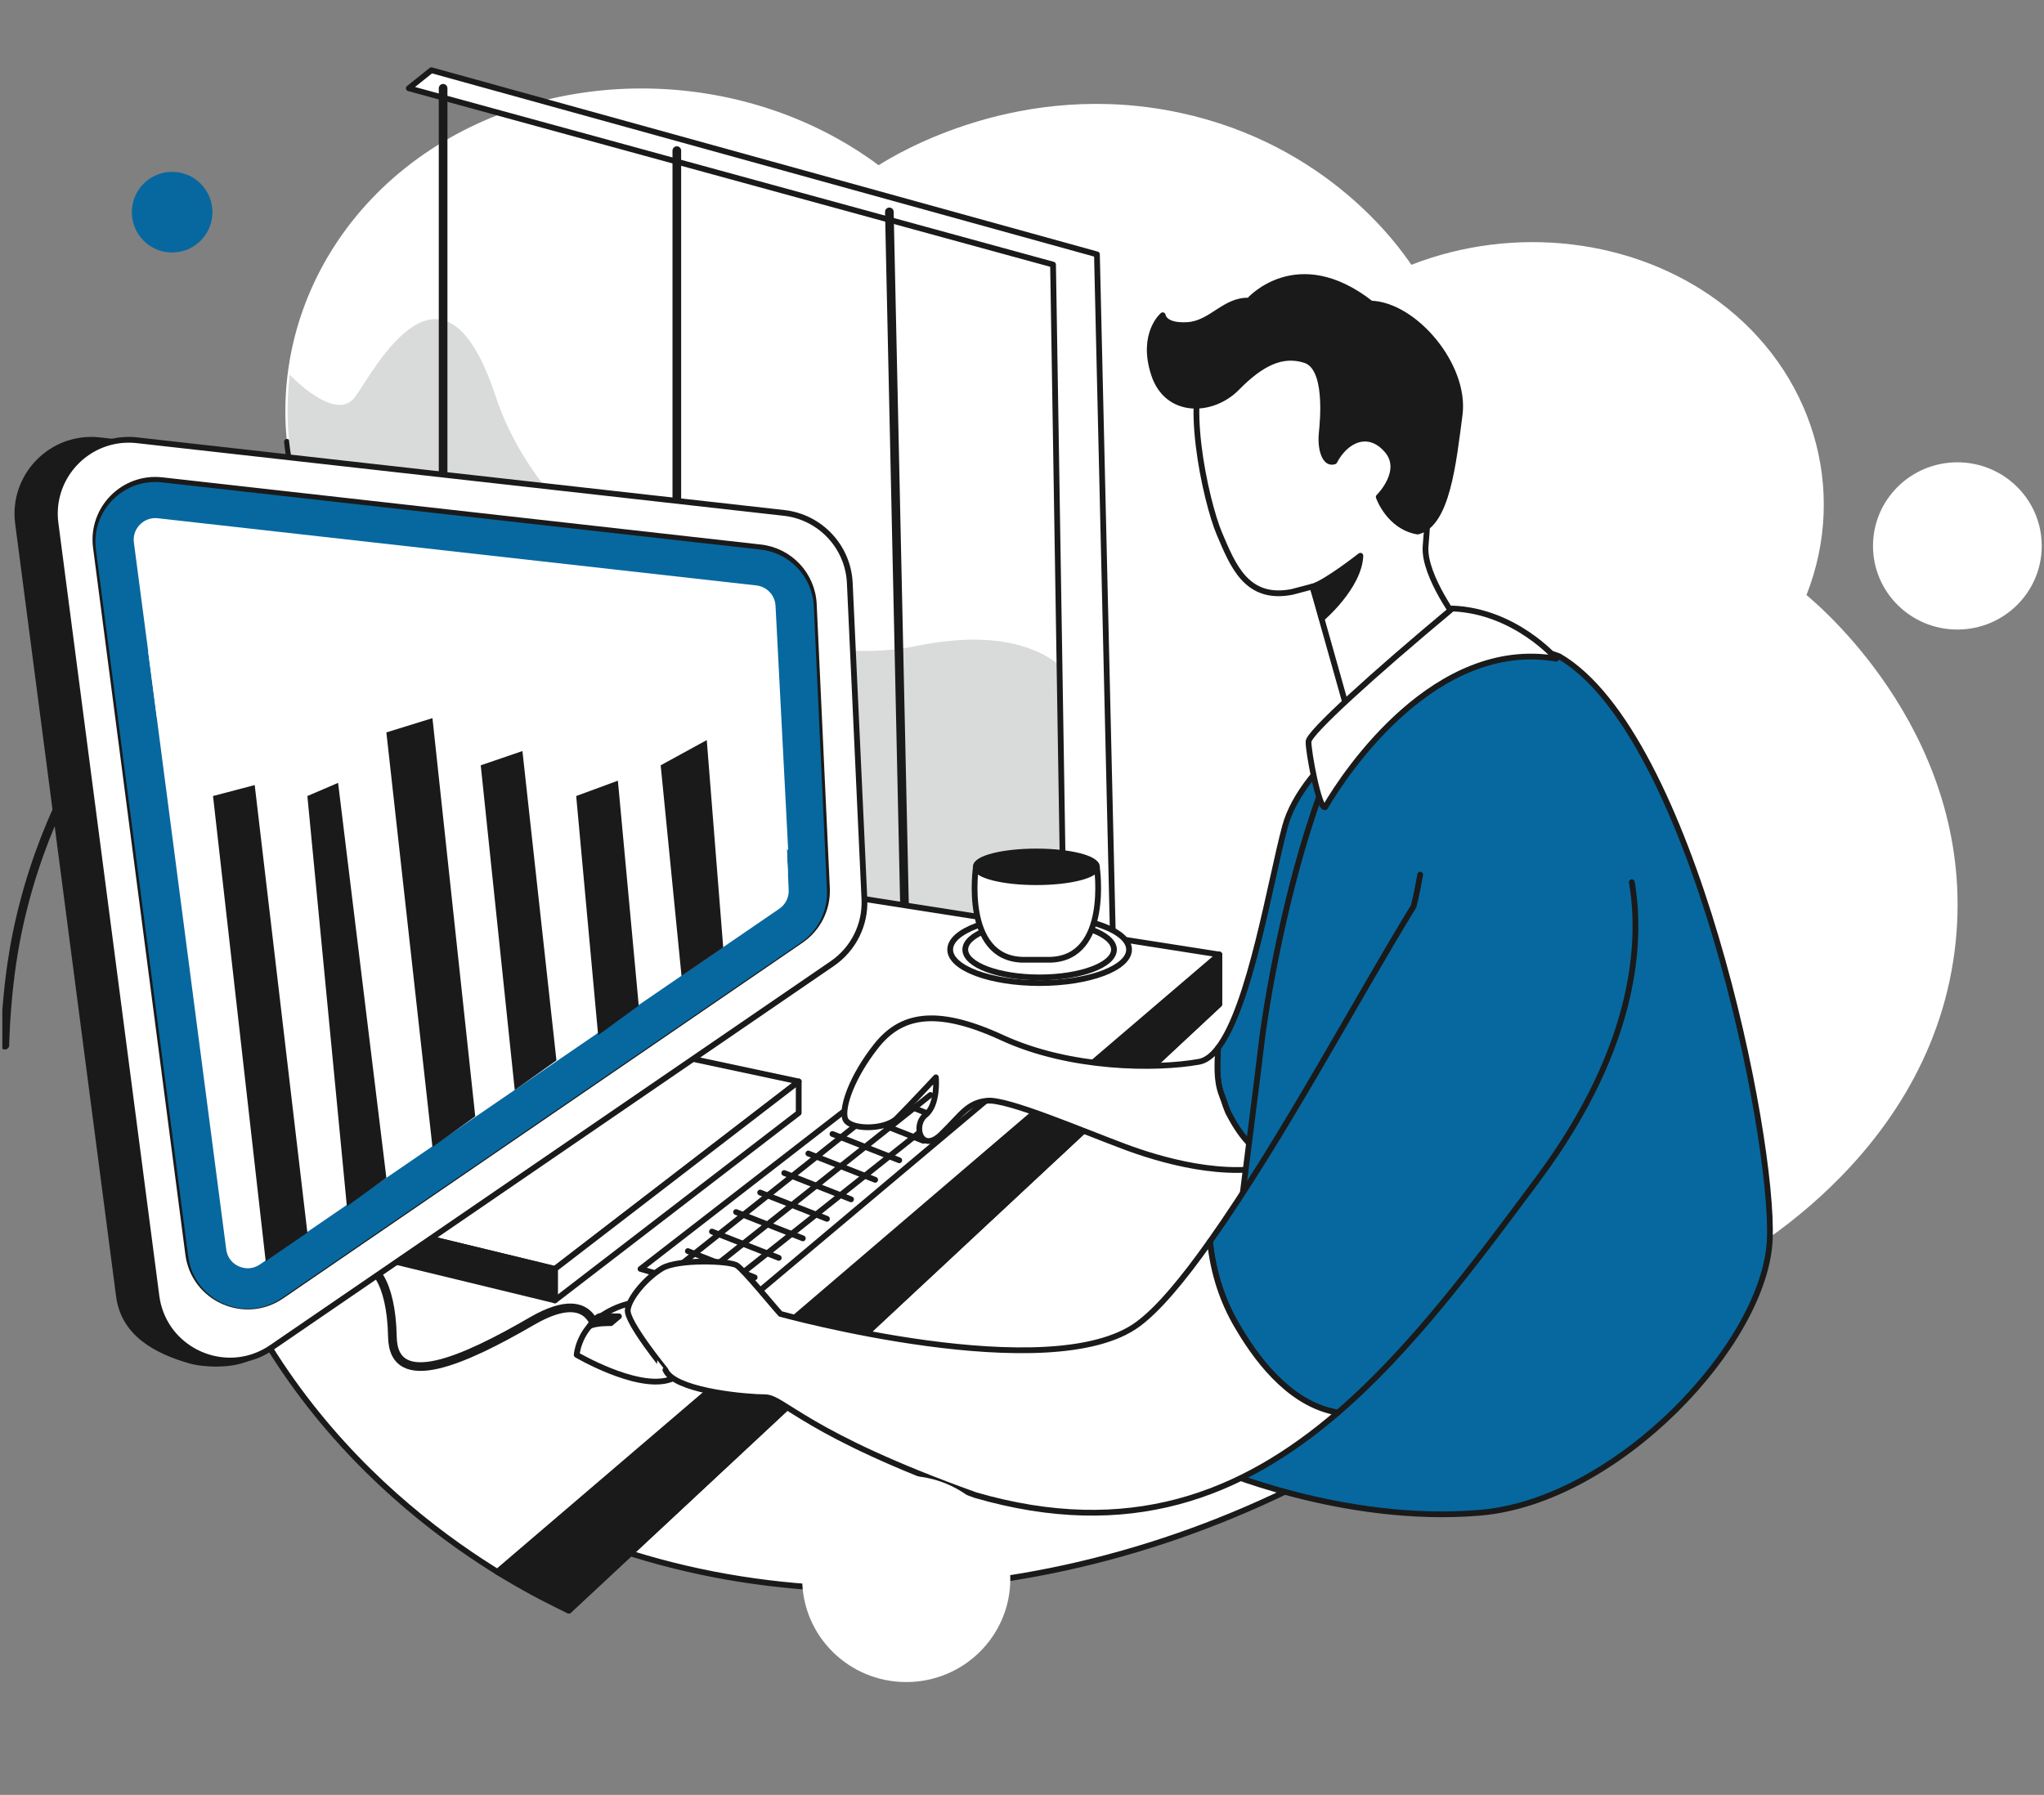 
<svg width="707" height="621" viewBox="0 0 707 621" fill="none" xmlns="http://www.w3.org/2000/svg">
<rect x="0" y="0" width="707" height="621" fill="#808080" stroke="none"/>
<g clip-path="url(#clip0_1129_25429)">
<path class="outer-line" d="M655.51 278.286C661.51 288.034 708.004 366.189 673.734 438.799C636.649 517.376 518.18 561.494 400.386 518.087C367.006 534.435 299.218 561.921 212.078 556.764C165.296 553.998 102.028 550.255 54.144 504.548C-15.075 438.481 3.051 337.437 5.549 324.695C31.046 194.581 174.505 137.166 189.805 131.302C332.578 76.61 518.254 135.169 655.51 278.286Z" stroke="#1A1A1A" stroke-width="2.991" stroke-miterlimit="10" stroke-linecap="round" stroke-linejoin="round"/>
<path class="outer-line" d="M591.437 440.726C597.189 437.919 668.897 401.463 676.482 325.566C683.396 256.329 631.26 211.229 624.847 205.873C639.292 169.146 626.983 128.428 594.477 104.317C565.15 82.564 523.882 77.67 488.172 91.621C483.687 84.975 459.044 49.956 408.194 39.03C352.913 27.152 310.323 53.114 303.911 57.167C258.922 23.705 194.541 21.832 149.011 51.726C99.899 83.969 84.014 145.76 113.574 195.9C107.956 202.608 25.42 304.676 75.103 416.241C107.713 489.465 177.086 521.432 196.592 529.586C290.285 568.765 407.886 549.778 499.304 483.343C530.016 469.139 560.724 454.935 591.437 440.726Z" fill="white" stroke="#1A1A1A" stroke-width="1.994" stroke-miterlimit="10" stroke-linecap="round" stroke-linejoin="round"/>
<path d="M376.553 244.925C376.553 244.925 369.771 212.726 316.833 223.512C263.895 234.298 189.693 192.499 171.478 137.216C153.262 81.933 129.655 127.78 122.908 137.216C116.161 146.653 100.246 129.667 100.246 129.667C100.246 129.667 94.553 167.24 113.803 185.087C176.59 243.298 279.414 315.622 279.414 315.622L379.849 332.054L376.553 244.925Z" fill="#D9DBDA"/>
<path d="M172.03 543.819L196.774 557.23L421.748 347.439V330.253L172.03 543.819Z" fill="white" stroke="#1A1A1A" stroke-width="1.994" stroke-miterlimit="10" stroke-linecap="round" stroke-linejoin="round"/>
<path d="M149.217 24.294L379.418 88.006L385.311 340.116L368.277 342.393L364.241 91.543L141.402 30.54L149.217 24.294Z" fill="white" stroke="#1A1A1A" stroke-width="1.994" stroke-miterlimit="10" stroke-linecap="round" stroke-linejoin="round"/>
<path d="M307.618 73.306L313.466 341.069" stroke="#1A1A1A" stroke-width="2.991" stroke-miterlimit="10" stroke-linecap="round" stroke-linejoin="round"/>
<path d="M234.107 52.106V325.649" stroke="#1A1A1A" stroke-width="2.991" stroke-miterlimit="10" stroke-linecap="round" stroke-linejoin="round"/>
<path d="M153.268 30.54V302.604" stroke="#1A1A1A" stroke-width="2.991" stroke-miterlimit="10" stroke-linecap="round" stroke-linejoin="round"/>
<path d="M172.03 543.819L196.774 557.23L421.748 347.439V330.253L172.03 543.819Z" fill="#1A1A1A" stroke="#1A1A1A" stroke-width="1.994" stroke-miterlimit="10" stroke-linecap="round" stroke-linejoin="round"/>
<path d="M73.88 427.036C74.034 427.448 74.188 427.855 74.342 428.262C74.674 429.12 75.007 429.968 75.35 430.827C107.943 512.489 177.279 548.14 196.775 557.229L172.031 543.819L421.753 330.253L253.779 303.958L73.88 427.036Z" fill="white" stroke="#1A1A1A" stroke-width="1.994" stroke-miterlimit="10" stroke-linecap="round" stroke-linejoin="round"/>
<path d="M206.781 464.132C206.781 464.132 207.233 443.582 183.959 457.092C160.684 470.596 136.065 481.724 135.727 462.509C135.389 443.294 128.642 435.312 123.583 438.8" stroke="#1A1A1A" stroke-width="2.991" stroke-miterlimit="10" stroke-linecap="round" stroke-linejoin="round"/>
<path d="M310.54 370.052L221.548 439.023L258.838 449.898L343.704 378.551L310.54 370.052Z" fill="white" stroke="#1A1A1A" stroke-width="1.994" stroke-miterlimit="10" stroke-linecap="round" stroke-linejoin="round"/>
<path d="M313.464 375.54L235.058 437.833" stroke="#1A1A1A" stroke-width="1.994" stroke-miterlimit="10" stroke-linecap="round" stroke-linejoin="round"/>
<path d="M321.829 378.829L243.422 441.122" stroke="#1A1A1A" stroke-width="1.994" stroke-miterlimit="10" stroke-linecap="round" stroke-linejoin="round"/>
<path d="M330.195 382.118L251.788 444.411" stroke="#1A1A1A" stroke-width="1.994" stroke-miterlimit="10" stroke-linecap="round" stroke-linejoin="round"/>
<path d="M237.927 432.847L261.033 441.946" stroke="#1A1A1A" stroke-width="1.994" stroke-miterlimit="10" stroke-linecap="round" stroke-linejoin="round"/>
<path d="M246.26 426.095L269.366 435.194" stroke="#1A1A1A" stroke-width="1.994" stroke-miterlimit="10" stroke-linecap="round" stroke-linejoin="round"/>
<path d="M254.597 419.343L277.698 428.442" stroke="#1A1A1A" stroke-width="1.994" stroke-miterlimit="10" stroke-linecap="round" stroke-linejoin="round"/>
<path d="M262.935 412.59L286.036 421.689" stroke="#1A1A1A" stroke-width="1.994" stroke-miterlimit="10" stroke-linecap="round" stroke-linejoin="round"/>
<path d="M271.263 405.838L294.369 414.937" stroke="#1A1A1A" stroke-width="1.994" stroke-miterlimit="10" stroke-linecap="round" stroke-linejoin="round"/>
<path d="M279.6 399.086L302.706 408.185" stroke="#1A1A1A" stroke-width="1.994" stroke-miterlimit="10" stroke-linecap="round" stroke-linejoin="round"/>
<path d="M287.935 392.333L311.041 401.432" stroke="#1A1A1A" stroke-width="1.994" stroke-miterlimit="10" stroke-linecap="round" stroke-linejoin="round"/>
<path d="M296.269 385.582L319.375 394.685" stroke="#1A1A1A" stroke-width="1.994" stroke-miterlimit="10" stroke-linecap="round" stroke-linejoin="round"/>
<path d="M304.606 378.829L327.711 387.933" stroke="#1A1A1A" stroke-width="1.994" stroke-miterlimit="10" stroke-linecap="round" stroke-linejoin="round"/>
<path d="M425.532 386.211C424.112 383.844 423.64 381.482 422.692 379.116C420.567 373.807 421.094 368.231 421.292 362.59C432.408 348.128 439.329 305.174 444.462 285.989C450.534 263.291 483.812 242.662 483.812 242.662C483.812 242.662 458.855 317.453 459.361 392.283C454.947 397.537 449.367 400.811 443.236 402.692C434.99 400.216 429.454 393.618 425.532 386.211Z" fill="#07689F" stroke="#1A1A1A" stroke-width="1.994" stroke-miterlimit="10" stroke-linecap="round" stroke-linejoin="round"/>
<path d="M303.022 361.945C311.343 351.382 323.258 348.237 346.646 359.023C370.03 369.808 399.689 370.047 414.757 367.348C417.085 366.931 419.259 365.234 421.295 362.59C421.096 368.231 420.57 373.807 422.695 379.116C423.643 381.482 424.115 383.844 425.535 386.21C429.457 393.617 434.992 400.216 443.239 402.691C424.457 408.442 400.508 401.015 389.149 396.778C374.081 391.162 348.449 380.148 341.478 380.822C334.508 381.497 332.482 385.769 325.512 392.481C318.542 399.194 315.617 389.361 320.115 385.769C324.613 382.177 323.715 372.736 323.715 372.736C323.715 372.736 314.495 382.623 310.221 386.895C305.946 391.167 293.356 390.938 292.264 386.895C291.171 382.842 294.701 372.507 303.022 361.945Z" fill="white" stroke="#1A1A1A" stroke-width="1.994" stroke-miterlimit="10" stroke-linecap="round" stroke-linejoin="round"/>
<path d="M453.982 202.928L466.497 247.331L504.894 215.757C504.894 215.757 492.413 199.41 493.088 189.125C493.763 178.841 499.16 134.011 476.054 119.852C452.949 105.692 428.667 114.459 418.544 124.401C408.421 134.343 417.025 173.448 421.746 184.571C426.467 195.694 431.189 207.829 446.872 204.798L453.982 202.928Z" fill="white" stroke="#1A1A1A" stroke-width="1.994" stroke-miterlimit="10" stroke-linecap="round" stroke-linejoin="round"/>
<path d="M470.545 192.276C470.545 192.276 458.486 201.737 453.983 202.928C456.828 212.051 457.181 213.986 457.181 213.986C457.181 213.986 470.094 203.062 470.545 192.276Z" fill="#1A1A1A" stroke="#1A1A1A" stroke-width="1.994" stroke-miterlimit="10" stroke-linecap="round" stroke-linejoin="round"/>
<path d="M476.894 171.94C476.894 171.94 485.999 163.005 479.758 155.761C473.518 148.513 465.594 151.887 461.543 159.636C458.172 160.817 456.653 155.087 457.159 150.031C457.666 144.976 459.354 127.11 451.425 124.58C443.497 122.05 436.248 125.592 427.813 134.185C419.383 142.783 403.695 143.453 399.142 129.467C394.59 115.476 402.176 109.071 402.176 109.071C402.176 109.071 402.513 112.971 410.775 112.455C419.041 111.939 423.593 103.678 432.023 104.016C432.023 104.016 448.551 84.969 474.183 105.028C489.36 105.534 507.069 126.599 504.875 143.457C502.68 160.311 500.491 181.381 490.373 183.906C480.439 182.22 476.894 171.94 476.894 171.94Z" fill="#1A1A1A" stroke="#1A1A1A" stroke-width="1.994" stroke-miterlimit="10" stroke-linecap="round" stroke-linejoin="round"/>
<path d="M419.388 507.676C419.388 507.676 464.417 527.437 511.974 523.369C559.53 519.306 610.631 464.697 612.15 428.798C613.669 392.898 585.336 253.85 539.294 227.049C509.948 215.926 468.746 241.486 456.603 274.746C444.459 308.007 437.712 348.456 436.138 362.615C434.565 376.774 418.295 500.13 419.388 507.676Z" fill="#07689F" stroke="#1A1A1A" stroke-width="1.994" stroke-miterlimit="10" stroke-linecap="round" stroke-linejoin="round"/>
<path d="M538.286 227.893C538.286 227.893 524.121 211.377 502.366 210.533C474.877 233.454 452.784 253.512 452.616 256.544C452.447 259.575 456.155 279.971 458.35 279.296C465.767 266.491 496.632 220.818 538.286 227.893Z" fill="white" stroke="#1A1A1A" stroke-width="1.994" stroke-miterlimit="10" stroke-linecap="round" stroke-linejoin="round"/>
<path d="M137.3 425.761L148.708 428.53L191.945 439.023L265.194 382.683L276.265 374.165L225.224 363.29L137.3 425.761Z" fill="white" stroke="#1A1A1A" stroke-width="1.994" stroke-miterlimit="10" stroke-linecap="round" stroke-linejoin="round"/>
<path d="M191.945 439.023V449.898L276.265 385.04V374.165L265.194 382.683L191.945 439.023Z" fill="white" stroke="#1A1A1A" stroke-width="1.994" stroke-miterlimit="10" stroke-linecap="round" stroke-linejoin="round"/>
<path d="M148.708 428.53L191.945 439.023V449.898L137.299 436.641V425.761L148.708 428.53Z" fill="#1A1A1A" stroke="#1A1A1A" stroke-width="1.994" stroke-miterlimit="10" stroke-linecap="round" stroke-linejoin="round"/>
<path d="M6.237 181.068L41.143 448.409C42.856 461.547 54.24 467.386 65.569 470.695C70.618 472.164 79.694 472.397 85.264 470.065C71.209 473.335 56.151 464.027 54.111 448.409L19.204 181.068C17.442 167.584 26.428 155.672 38.805 152.814L34.486 152.328C17.968 150.467 4.087 164.592 6.237 181.068Z" fill="#1A1A1A" stroke="#1A1A1A" stroke-width="1.994" stroke-miterlimit="10" stroke-linecap="round" stroke-linejoin="round"/>
<path  d="M19.205 181.069L54.111 448.41C56.152 464.028 71.205 473.335 85.264 470.066C88.258 469.371 91.212 468.101 93.978 466.206L287.892 333.369C295.2 328.363 299.4 319.929 298.993 311.083L293.934 201.707C293.358 189.145 283.722 178.866 271.216 177.457L47.449 152.328C44.455 151.991 41.541 152.179 38.8 152.814C26.428 155.672 17.442 167.584 19.205 181.069Z" fill="white" stroke="#1A1A1A" stroke-width="1.994" stroke-miterlimit="10" stroke-linecap="round" stroke-linejoin="round"/>
<path d="M286.031 307.272L281.488 209.03C281.016 198.854 273.217 190.529 263.089 189.388L56.063 166.14C42.683 164.637 31.438 176.077 33.181 189.418L65.108 433.967C67.114 449.312 84.624 457.131 97.398 448.38L277.04 325.326C282.957 321.268 286.358 314.441 286.031 307.272Z" fill="white" stroke="#1A1A1A" stroke-width="1.994" stroke-miterlimit="10" stroke-linecap="round" stroke-linejoin="round"/>
<path class="red-stroke" d="M286.031 308.031L281.488 209.789C281.016 199.613 273.217 191.288 263.089 190.147L56.063 166.899C42.683 165.396 31.438 176.836 33.181 190.177L65.108 434.726C67.114 450.071 84.624 457.89 97.398 449.139L277.04 326.085C282.957 322.027 286.358 315.2 286.031 308.031Z" fill="#07689F" stroke="#1A1A1A" stroke-width="1.994" stroke-miterlimit="10" stroke-linecap="round" stroke-linejoin="round"/>
<path d="M51.233 225.362L78.251 432.256C78.807 436.547 82.436 438.795 85.738 438.795C87.217 438.795 88.622 438.343 89.918 437.46L269.549 314.407C271.709 312.933 272.92 310.492 272.801 307.888L271.118 271.477C262.797 260.309 255.365 257.442 250.078 256.891C236.37 255.447 231.336 268.897 208.251 274.414C198.952 276.642 184.728 280.04 172.838 273.065C160.381 265.757 160.54 252.952 148.213 250.144C139.589 248.179 131.81 252.699 131.01 253.175C121.746 258.737 123.618 266.858 116.171 271.715C104.37 279.405 85.311 268.376 84.129 267.672C70.943 259.833 75.833 246.056 62.538 233.285C58.839 229.738 54.902 227.203 51.233 225.362Z" fill="white"/>
<path d="M258.165 210.533L208.92 204.972V213.401L258.165 215.425V210.533Z" fill="white" stroke="#1A1A1A" stroke-width="1.994" stroke-miterlimit="10" stroke-linecap="round" stroke-linejoin="round"/>
<path d="M359.594 340.116C342.509 340.116 328.659 334.931 328.659 328.536C328.659 322.141 342.509 316.957 359.594 316.957C376.679 316.957 390.529 322.141 390.529 328.536C390.529 334.931 376.679 340.116 359.594 340.116Z" fill="white" stroke="#1A1A1A" stroke-width="1.994" stroke-miterlimit="10" stroke-linecap="round" stroke-linejoin="round"/>
<path d="M359.594 338.161C345.391 338.161 333.877 333.852 333.877 328.536C333.877 323.221 345.391 318.912 359.594 318.912C373.797 318.912 385.311 323.221 385.311 328.536C385.311 333.852 373.797 338.161 359.594 338.161Z" fill="white" stroke="#1A1A1A" stroke-width="1.994" stroke-miterlimit="10" stroke-linecap="round" stroke-linejoin="round"/>
<path d="M337.527 300.198L358.17 299.215V299.186L358.473 299.2L358.776 299.186V299.215L379.419 300.198C379.419 300.198 383.971 331.379 363.398 332.054H358.776H358.17H353.548C332.974 331.379 337.527 300.198 337.527 300.198Z" fill="white" stroke="#1A1A1A" stroke-width="1.994" stroke-miterlimit="10" stroke-linecap="round" stroke-linejoin="round"/>
<path d="M358.462 305.214C346.888 305.214 337.506 302.837 337.506 299.905C337.506 296.973 346.888 294.597 358.462 294.597C370.035 294.597 379.417 296.973 379.417 299.905C379.417 302.837 370.035 305.214 358.462 305.214Z" fill="#1A1A1A" stroke="#1A1A1A" stroke-width="1.994" stroke-miterlimit="10" stroke-linecap="round" stroke-linejoin="round"/>
<path d="M564.432 305.214C567.733 324.399 566.855 360.839 532.211 407.559C509.865 437.699 487.887 467.094 462.776 488.73C447.708 486.239 436.24 472.869 428.371 459.498C422.741 450.216 419.623 440.095 418.521 429.532C443.543 394.179 469.567 345.137 488.954 313.559C488.954 313.559 489.888 310.225 491.238 302.599" fill="#07689F"/>
<path d="M564.432 305.214C567.733 324.399 566.855 360.839 532.211 407.559C509.865 437.699 487.887 467.094 462.776 488.73C447.708 486.239 436.24 472.869 428.371 459.498C422.741 450.216 419.623 440.095 418.521 429.532C443.543 394.179 469.567 345.137 488.954 313.559C488.954 313.559 489.888 310.225 491.238 302.599" stroke="#1A1A1A" stroke-width="1.994" stroke-miterlimit="10" stroke-linecap="round" stroke-linejoin="round"/>
<path d="M241.634 456.104C241.634 456.104 224.878 442.957 206.777 456.104C199.976 461.329 199.469 468.746 199.469 468.746C199.469 468.746 219.536 480.544 231.005 477.512C242.478 474.476 241.634 456.104 241.634 456.104Z" fill="white" stroke="#1A1A1A" stroke-width="1.994" stroke-miterlimit="10" stroke-linecap="round" stroke-linejoin="round"/>
<path d="M211.281 457.787C211.281 457.787 206.078 457.628 203.899 458.833C205.8 455.807 207.369 455.351 207.369 455.351L214.091 455.43L211.281 457.787Z" fill="#1A1A1A" stroke="#1A1A1A" stroke-width="1.994" stroke-miterlimit="10" stroke-linecap="round" stroke-linejoin="round"/>
<path d="M217.124 453.182C217.63 448.97 223.642 442 229.039 438.795C234.436 435.59 252.368 436.145 254.9 437.832C257.432 439.519 267.604 452.061 269.968 454.586C269.968 454.586 363.427 480.375 393.617 458.124C400.677 452.924 409.246 442.635 418.515 429.537C419.617 440.095 422.735 450.216 428.365 459.503C436.234 472.874 447.702 486.239 462.77 488.735C429.323 517.55 390.301 532.592 337.422 517.287C278.229 496.053 271.144 483.411 264.566 483.411C258.4 483.411 236.228 481.486 230.975 475.275C230.623 474.863 230.35 474.426 230.161 473.975C230.166 473.97 216.617 457.394 217.124 453.182Z" fill="white" stroke="#1A1A1A" stroke-width="1.994" stroke-miterlimit="10" stroke-linecap="round" stroke-linejoin="round"/>
<path class="stroke-circle" d="M677.035 217.807C660.918 217.807 647.853 204.855 647.853 188.878C647.853 172.901 660.918 159.949 677.035 159.949C693.152 159.949 706.217 172.901 706.217 188.878C706.217 204.855 693.152 217.807 677.035 217.807Z" fill="white" stroke="#1A1A1A" stroke-width="1.994" stroke-miterlimit="10" stroke-linecap="round" stroke-linejoin="round"/>
<path class="stroke-circle" d="M313.464 581.952C293.588 581.952 277.475 565.979 277.475 546.275C277.475 526.572 293.588 510.599 313.464 510.599C333.34 510.599 349.453 526.572 349.453 546.275C349.453 565.979 333.34 581.952 313.464 581.952Z" fill="white" stroke="#1A1A1A" stroke-width="1.994" stroke-miterlimit="10" stroke-linecap="round" stroke-linejoin="round"/>
<path class="stroke-circle" d="M59.54 87.365C67.241 87.365 73.484 81.117 73.484 73.41C73.484 65.702 67.241 59.454 59.54 59.454C51.839 59.454 45.596 65.702 45.596 73.41C45.596 81.117 51.839 87.365 59.54 87.365Z" fill="#07689F" stroke="#1A1A1A" stroke-width="6.979" stroke-miterlimit="10" stroke-linecap="round" stroke-linejoin="round"/>
<path fill-rule="evenodd" clip-rule="evenodd" d="M54.262 248.134L46.311 187.706C45.928 184.779 47.269 182.755 48.103 181.812C49.533 180.185 51.568 179.252 53.693 179.252C53.981 179.252 54.279 179.262 54.577 179.302L261.603 202.545C265.282 202.962 268.082 205.949 268.251 209.645L272.628 294.249C272.468 294.033 272.307 293.821 272.146 293.611L272.543 302.353H62.291L54.949 248.504C54.731 248.378 54.502 248.255 54.262 248.134Z" fill="white"/>
<path class="bar bar1" d="M73.679 275.407L91.896 436.329L106.318 426.461L88.101 271.612L73.679 275.407Z" fill="#1A1A1A"/>
<path class="bar bar2" d="M119.98 417.352L106.318 275.407L116.944 270.853L133.643 407.484L119.98 417.352Z" fill="#1A1A1A"/>
<path class="bar bar3" d="M149.582 396.857L133.643 253.394L149.582 248.46L164.383 386.23L149.582 396.857Z" fill="#1A1A1A"/>
<path class="bar bar4" d="M178.046 377.122L166.281 264.78L180.703 259.846L192.468 366.874L178.046 377.122Z" fill="#1A1A1A"/>
<path  class="bar bar5" d="M206.889 358.145L199.299 275.407L213.721 270.094L220.931 347.898L206.889 358.145Z" fill="#1A1A1A"/>
<path class="bar bar6" d="M235.732 337.65L228.522 264.78L244.461 256.051L250.154 327.783L235.732 337.65Z" fill="#1A1A1A"/>
</g>
<defs>
<clipPath id="clip0_1129_25429">
<rect width="705.899" height="620.155" fill="white" transform="matrix(-1 0 0 1 706.709 0.247)"/>
</clipPath>
</defs>
<style>
.outer-line{
  stroke-dasharray: 1000;
  stroke-dashoffset: 1000;
  animation: line 2s linear forwards infinite;
}

@keyframes line {
  to {
    stroke-dashoffset: 0;
  }
}

.bar{
  animation: bar_fill 2s ease-in-out forwards infinite;
}

@keyframes bar_fill {
  0% {
    fill:#fff;
  }
  100%{
    fill:#1a1a1a;
  }
}

.bar1{
  animation-delay:0.2s;
}
.bar2{
  animation-delay:0.4s;
}
.bar3{
  animation-delay:0.6s;
}
.bar4{
  animation-delay:0.8s;
}
.bar5{
  animation-delay:1s;
}
.bar6{
  animation-delay:1.2s;
}

.red-stroke{
  stroke-dasharray: 1000;
  stroke-dashoffset: 1000;
  animation: redline 2s linear forwards infinite;
}

@keyframes redline {
  to {
    stroke-dashoffset: 0;
  }
}

.stroke-circle{
  stroke-dasharray: 1000;
  stroke-dashoffset: 1000;
  animation: sCircle 2s ease-in-out forwards infinite;
}

@keyframes sCircle {
  to {
    stroke-dashoffset: 0;
  }
}
</style>
</svg>
